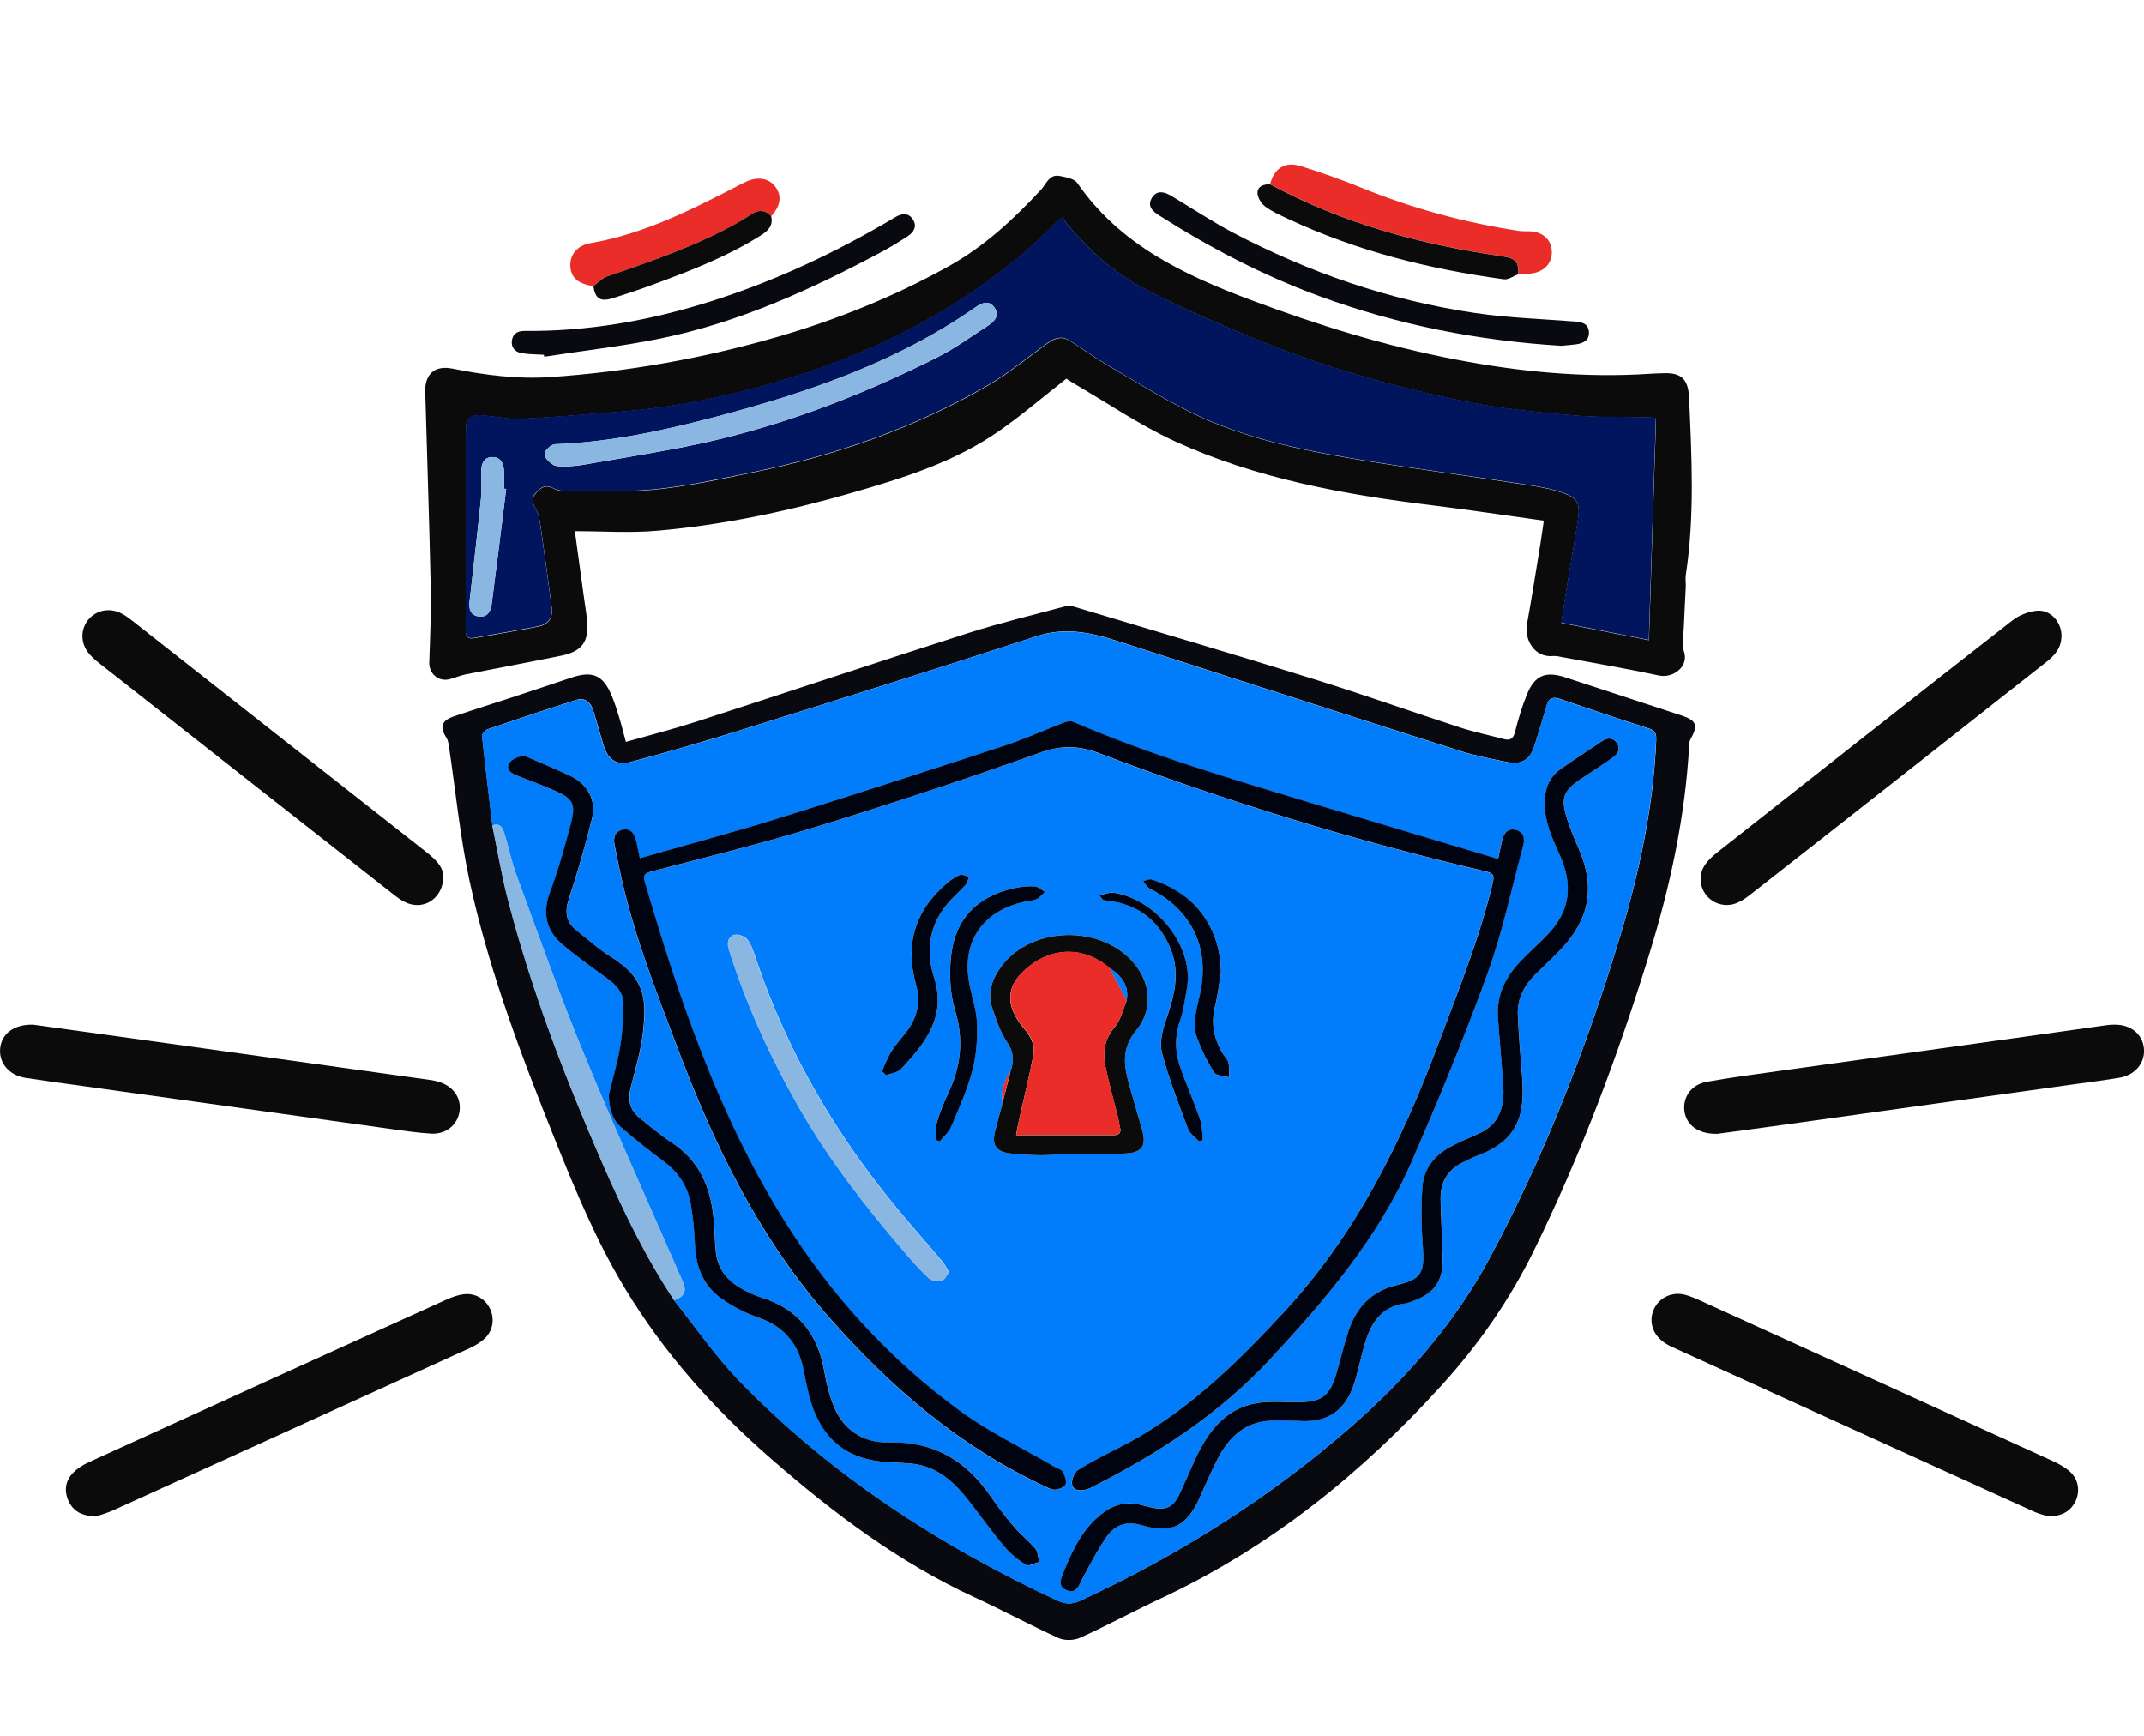 <svg width="404" height="327" viewBox="0 0 404 327" fill="none" xmlns="http://www.w3.org/2000/svg">
<g clip-path="url(#clip0_441_5)">
<path d="M290.834 98.092C283.737 97.114 276.833 96.056 269.897 95.207C253.208 93.171 236.713 90.174 221.344 83.122C214.794 80.109 208.759 75.974 202.499 72.335C201.904 71.983 201.324 71.598 200.938 71.342C196.593 74.74 192.554 78.218 188.192 81.247C179.872 87.049 170.265 90.046 160.641 92.819C148.587 96.297 136.341 98.909 123.836 99.999C118.751 100.448 113.601 100.079 108.323 100.079C108.886 104.166 109.465 108.317 110.028 112.485C110.222 113.943 110.479 115.402 110.624 116.86C111.01 120.883 109.723 122.726 105.732 123.544C99.761 124.762 93.758 125.868 87.772 127.054C86.71 127.262 85.696 127.727 84.65 127.983C82.558 128.48 80.82 126.878 80.884 124.81C81.045 120.098 81.254 115.37 81.157 110.658C80.9 98.38 80.466 86.087 80.128 73.81C80.031 70.492 81.914 68.777 85.245 69.45C91.393 70.684 97.556 71.47 103.817 71.037C118.349 70.043 132.607 67.495 146.592 63.44C157.841 60.17 168.655 55.811 178.891 50.089C185.521 46.387 191.025 41.274 196.142 35.76C197.205 34.622 197.671 32.779 199.667 33.148C200.842 33.356 202.435 33.661 203.014 34.494C211.061 46.146 223.082 51.788 235.812 56.564C248.332 61.26 261.062 65.187 274.21 67.719C286.376 70.059 298.623 71.246 311.015 70.412C311.851 70.348 312.688 70.348 313.525 70.316C316.357 70.22 318.096 71.037 318.273 74.804C318.771 85.975 319.367 97.178 317.661 108.334C317.548 109.023 317.677 109.728 317.661 110.433C317.532 113.094 317.387 115.77 317.275 118.431C317.21 119.825 316.84 121.364 317.275 122.598C318.385 125.643 315.183 127.823 312.64 127.278C306.686 126.012 300.667 124.97 294.664 123.864C293.972 123.736 293.248 123.544 292.572 123.608C289.257 123.912 287.165 120.659 287.744 117.517C288.661 112.485 289.434 107.436 290.271 102.387C290.48 101.121 290.641 99.871 290.898 98.14L290.834 98.092ZM200.117 40.953C197.06 43.774 194.324 46.595 191.298 49.047C177.909 59.898 162.669 67.287 146.173 72.047C136.759 74.772 127.151 76.759 117.351 77.544C110.978 78.057 104.621 78.618 98.232 78.923C95.77 79.035 93.276 78.458 90.797 78.266C88.705 78.121 87.788 78.939 87.788 80.958C87.772 93.572 87.788 106.186 87.772 118.784C87.772 119.906 88.078 120.466 89.333 120.242C93.356 119.505 97.412 118.864 101.419 118.062C103.382 117.678 104.219 116.395 103.977 114.456C103.334 109.536 102.658 104.599 101.95 99.695C101.757 98.412 101.596 97.018 100.984 95.928C100.373 94.838 100.051 94.005 100.904 93.011C101.789 91.953 102.754 91.232 104.235 92.001C104.734 92.258 105.313 92.498 105.86 92.498C111.686 92.498 117.56 92.835 123.337 92.258C129.614 91.633 135.842 90.27 142.038 88.988C157.6 85.799 172.469 80.606 186.213 72.608C190.172 70.3 193.728 67.319 197.462 64.642C198.766 63.712 200.101 63.28 201.566 64.209C203.883 65.684 206.104 67.287 208.47 68.681C213.555 71.662 218.576 74.788 223.839 77.432C231.917 81.487 240.656 83.795 249.475 85.462C261.223 87.674 273.115 89.116 284.928 90.96C288.066 91.44 291.285 91.809 294.278 92.803C297.448 93.861 297.818 94.934 297.303 98.252C296.644 102.532 295.871 106.795 295.179 111.074C294.841 113.126 294.551 115.177 294.213 117.373C299.766 118.463 305.076 119.505 310.725 120.627C311.176 106.49 311.626 92.691 312.061 78.778C311.336 78.714 310.902 78.65 310.467 78.65C305.784 78.538 301.085 78.698 296.434 78.282C289.82 77.689 283.158 77.064 276.656 75.765C263.073 73.025 249.716 69.29 236.874 64.033C229.761 61.116 222.68 58.055 215.856 54.545C209.661 51.355 204.543 46.643 200.15 41.017L200.117 40.953Z" fill="#0C0B0B"/>
<path d="M117.93 139.78C122.517 138.482 126.91 137.36 131.223 135.965C148.362 130.42 165.453 124.698 182.624 119.216C188.611 117.309 194.742 115.85 200.81 114.216C201.196 114.103 201.679 114.103 202.065 114.216C217.241 118.768 232.432 123.239 247.56 127.951C256.813 130.82 265.938 134.074 275.143 137.071C277.815 137.937 280.599 138.514 283.319 139.235C284.542 139.555 285.137 139.235 285.475 137.905C286.087 135.5 286.795 133.08 287.744 130.788C289.225 127.198 291.269 126.413 294.986 127.631C302.244 130.003 309.486 132.391 316.744 134.763C319.689 135.725 320.043 136.622 318.562 139.251C318.385 139.571 318.321 139.972 318.305 140.341C317.565 153.772 314.764 166.819 310.822 179.625C304.932 198.762 297.915 217.482 289.096 235.497C284.542 244.809 278.652 253.288 271.683 260.965C256.604 277.602 239.369 291.482 218.882 301.098C213.716 303.519 208.695 306.227 203.513 308.583C202.371 309.096 200.6 309.144 199.474 308.631C194.115 306.195 188.917 303.39 183.574 300.922C169.38 294.367 157.085 285.119 145.385 274.925C134.554 265.501 125.124 254.939 117.705 242.645C112.394 233.846 108.468 224.39 104.654 214.902C98.249 198.938 92.117 182.846 88.48 166.001C86.678 157.587 85.841 148.964 84.57 140.437C84.489 139.956 84.392 139.427 84.135 139.027C82.815 136.991 83.153 135.789 85.471 134.988C89.043 133.769 92.664 132.648 96.269 131.461C100.051 130.227 103.817 128.961 107.583 127.695C111.686 126.317 113.65 127.166 115.307 131.157C115.838 132.455 116.273 133.802 116.675 135.148C117.094 136.494 117.415 137.856 117.93 139.748V139.78ZM127.007 244.969C131.078 250.05 134.796 255.5 139.318 260.164C156.505 277.89 176.895 291.129 199.232 301.547C200.761 302.252 202.033 302.3 203.578 301.579C221.956 293.069 238.934 282.41 254.206 269.139C264.876 259.859 274.097 249.393 280.808 236.843C290.979 217.819 298.768 197.848 305.028 177.253C308.778 164.911 311.546 152.362 312.093 139.411C312.141 138.209 311.884 137.616 310.645 137.231C305.044 135.452 299.476 133.577 293.908 131.67C292.62 131.237 291.864 131.51 291.478 132.84C290.754 135.34 289.965 137.824 289.209 140.325C288.372 143.065 286.827 144.139 284.027 143.578C280.889 142.969 277.75 142.328 274.709 141.351C253.209 134.507 231.724 127.567 210.24 120.675C205.332 119.104 200.536 118.158 195.306 119.873C176.783 125.932 158.163 131.75 139.559 137.568C132.736 139.7 125.864 141.687 118.96 143.53C116.08 144.3 114.519 143.082 113.666 140.229C113.038 138.097 112.443 135.949 111.783 133.818C111.3 132.295 110.222 131.365 108.629 131.862C103.028 133.625 97.444 135.5 91.892 137.392C91.441 137.552 90.797 138.257 90.846 138.642C91.441 144.268 92.133 149.877 92.793 155.487C93.775 160.215 94.563 165.007 95.786 169.671C100.212 186.725 106.536 203.105 113.585 219.229C117.464 228.124 121.68 236.827 127.055 244.937L127.007 244.969Z" fill="#090A10"/>
<path d="M385.976 285.712C385.332 285.503 384.206 285.231 383.176 284.766C360.485 274.46 337.793 264.139 315.118 253.801C314.426 253.48 313.734 253.095 313.155 252.615C311.192 251.028 310.661 248.528 311.771 246.412C312.833 244.392 315.167 243.335 317.5 243.944C318.546 244.216 319.56 244.665 320.542 245.114C342.654 255.163 364.749 265.212 386.845 275.294C387.988 275.823 389.146 276.464 390.08 277.313C391.641 278.724 391.979 280.952 391.11 282.795C390.192 284.718 388.615 285.632 385.992 285.728L385.976 285.712Z" fill="#0C0B0B"/>
<path d="M17.976 285.728C15.353 285.584 13.808 284.702 12.939 282.843C12.038 280.92 12.295 279.028 13.76 277.506C14.58 276.656 15.659 275.983 16.753 275.486C39.187 265.244 61.653 255.035 84.118 244.857C85.148 244.392 86.275 243.976 87.401 243.848C89.59 243.575 91.537 244.793 92.39 246.7C93.243 248.624 92.857 250.852 91.199 252.31C90.395 253.015 89.429 253.576 88.448 254.025C66.126 264.203 43.789 274.364 21.436 284.51C20.165 285.087 18.813 285.455 17.992 285.744L17.976 285.728Z" fill="#0C0B0B"/>
<path d="M6.132 193.04C10.847 193.697 16.125 194.418 21.404 195.155C36.66 197.287 51.916 199.419 67.173 201.534C71.872 202.192 76.587 202.833 81.286 203.506C81.737 203.57 82.171 203.682 82.606 203.81C85.342 204.58 86.951 206.824 86.597 209.356C86.243 211.888 84.086 213.748 81.254 213.587C78.438 213.427 75.638 212.978 72.837 212.594C53.703 209.933 34.568 207.256 15.433 204.596C11.877 204.099 8.304 203.618 4.764 203.073C1.706 202.592 -0.241 200.252 0.032 197.528C0.306 194.803 2.511 193.024 6.132 193.056V193.04Z" fill="#0C0B0B"/>
<path d="M323.503 213.619C320.01 213.683 317.773 211.968 317.403 209.372C317.033 206.775 318.675 204.339 321.587 203.826C326.705 202.913 331.871 202.256 337.005 201.534C352.132 199.419 367.26 197.319 382.403 195.204C387.295 194.514 392.188 193.825 397.08 193.136C397.531 193.072 397.981 193.056 398.432 193.056C401.489 193.024 403.694 194.787 403.984 197.511C404.257 200.172 402.391 202.528 399.446 203.041C396.726 203.506 393.99 203.842 391.254 204.227C372.184 206.888 353.114 209.548 334.043 212.209C330.358 212.722 326.657 213.203 323.519 213.635L323.503 213.619Z" fill="#0C0B0B"/>
<path d="M83.54 165.088C83.54 169.062 80.176 171.402 76.909 170.216C76.024 169.896 75.188 169.351 74.447 168.758C55.876 154.189 37.321 139.604 18.765 125.002C17.961 124.377 17.172 123.688 16.561 122.871C15.112 120.947 15.225 118.399 16.721 116.668C18.17 114.985 20.584 114.472 22.692 115.482C23.432 115.834 24.124 116.331 24.784 116.844C43.291 131.397 61.782 145.95 80.289 160.504C81.995 161.85 83.508 163.276 83.524 165.072L83.54 165.088Z" fill="#0C0B0B"/>
<path d="M388.439 119.761C388.471 121.973 387.232 123.448 385.606 124.714C377.286 131.253 368.982 137.808 360.662 144.348C350.379 152.442 340.079 160.52 329.779 168.582C329.023 169.175 328.218 169.736 327.349 170.104C325.209 171.018 322.811 170.345 321.459 168.582C320.14 166.851 320.075 164.495 321.459 162.683C322.103 161.834 322.956 161.097 323.809 160.423C342.252 145.886 360.678 131.349 379.185 116.908C380.456 115.915 382.243 115.193 383.852 115.065C386.395 114.857 388.406 117.165 388.455 119.745L388.439 119.761Z" fill="#0C0B0B"/>
<path d="M294.326 65.155C278.554 64.209 263.411 61.212 248.702 55.827C237.968 51.9 227.974 46.659 218.366 40.553C217.111 39.751 216.146 38.773 217.063 37.267C217.98 35.776 219.364 36.113 220.619 36.85C224.53 39.174 228.328 41.722 232.351 43.838C246.706 51.371 261.882 56.596 277.943 58.968C284.139 59.882 290.447 60.09 296.707 60.571C298.043 60.667 299.25 60.94 299.395 62.446C299.556 64.065 298.413 64.674 297.013 64.867C296.064 64.995 295.098 65.059 294.31 65.139L294.326 65.155Z" fill="#090A10"/>
<path d="M102.497 66.838C101.097 66.742 99.665 66.774 98.281 66.533C97.009 66.309 96.221 65.411 96.478 64.033C96.72 62.751 97.653 62.334 98.908 62.35C110.753 62.462 122.275 60.427 133.541 56.901C145.9 53.022 157.535 47.573 168.64 40.953C169.879 40.216 171.134 39.975 172.019 41.338C172.856 42.604 172.212 43.726 171.102 44.463C169.396 45.585 167.642 46.659 165.823 47.621C152.707 54.593 139.238 60.731 124.593 63.745C117.319 65.235 109.916 66.069 102.562 67.207C102.529 67.094 102.513 66.966 102.481 66.854L102.497 66.838Z" fill="#090A10"/>
<path d="M239.32 34.718C240.093 31.721 242.104 30.375 245.049 31.273C248.896 32.459 252.71 33.821 256.443 35.328C266.035 39.238 275.964 41.947 286.199 43.502C286.891 43.614 287.599 43.55 288.308 43.582C290.609 43.678 292.218 45.056 292.395 47.108C292.588 49.207 291.365 50.906 289.144 51.419C288.163 51.644 287.117 51.58 286.103 51.66C286.215 49.304 285.668 48.647 283.013 48.262C267.725 46.066 252.999 42.091 239.336 34.702L239.32 34.718Z" fill="#EB2D2A"/>
<path d="M111.815 53.904C108.966 53.503 107.582 52.317 107.469 50.169C107.357 48.037 108.709 46.258 111.251 45.81C120.955 44.159 129.613 39.847 138.223 35.424C139.076 34.991 139.913 34.51 140.798 34.141C143.051 33.18 145.143 33.677 146.27 35.424C147.348 37.075 147.01 38.934 145.288 40.745C144.129 39.495 142.89 39.495 141.506 40.424C140.557 41.065 139.559 41.674 138.545 42.219C130.869 46.451 122.613 49.272 114.373 52.108C113.424 52.429 112.651 53.294 111.798 53.92L111.815 53.904Z" fill="#EB2D2A"/>
<path d="M239.32 34.718C252.983 42.107 267.709 46.082 282.997 48.278C285.652 48.663 286.183 49.32 286.087 51.676C285.17 52.012 284.204 52.75 283.367 52.621C269.334 50.698 255.703 47.316 242.829 41.29C241.316 40.584 239.771 39.911 238.435 38.934C237.679 38.373 236.971 37.251 236.955 36.369C236.923 35.103 238.13 34.686 239.336 34.718H239.32Z" fill="#0C0B0B"/>
<path d="M111.814 53.904C112.667 53.294 113.44 52.429 114.389 52.092C122.645 49.255 130.901 46.435 138.561 42.203C139.575 41.642 140.557 41.049 141.522 40.408C142.89 39.479 144.145 39.495 145.304 40.729C145.739 42.492 144.757 43.469 143.405 44.319C137.097 48.326 130.144 50.986 123.176 53.567C120.601 54.529 117.978 55.394 115.355 56.212C113.102 56.901 112.152 56.228 111.814 53.904Z" fill="#0C0B0B"/>
<path d="M200.117 40.953C204.494 46.563 209.612 51.291 215.824 54.48C222.647 57.991 229.728 61.068 236.841 63.969C249.684 69.226 263.025 72.96 276.623 75.701C283.125 77.015 289.788 77.624 296.402 78.218C301.053 78.634 305.768 78.49 310.435 78.586C310.869 78.586 311.304 78.65 312.028 78.714C311.578 92.61 311.143 106.426 310.692 120.563C305.028 119.457 299.733 118.399 294.181 117.309C294.519 115.113 294.809 113.062 295.147 111.01C295.855 106.731 296.611 102.467 297.271 98.188C297.786 94.87 297.416 93.78 294.245 92.739C291.252 91.745 288.033 91.392 284.895 90.895C273.083 89.068 261.19 87.61 249.442 85.398C240.639 83.747 231.885 81.423 223.806 77.368C218.544 74.724 213.523 71.614 208.437 68.617C206.071 67.222 203.851 65.62 201.533 64.145C200.069 63.216 198.717 63.648 197.43 64.578C193.696 67.255 190.139 70.236 186.18 72.544C172.437 80.541 157.567 85.734 142.005 88.924C135.809 90.19 129.581 91.569 123.305 92.194C117.528 92.771 111.67 92.418 105.828 92.434C105.281 92.434 104.701 92.194 104.202 91.937C102.722 91.184 101.756 91.905 100.871 92.947C100.018 93.957 100.34 94.79 100.952 95.864C101.563 96.97 101.724 98.348 101.917 99.63C102.641 104.551 103.301 109.471 103.945 114.392C104.202 116.331 103.35 117.614 101.386 117.998C97.363 118.784 93.323 119.441 89.3 120.178C88.061 120.402 87.739 119.841 87.739 118.719C87.755 106.106 87.739 93.492 87.755 80.894C87.755 78.875 88.673 78.057 90.765 78.201C93.243 78.378 95.737 78.971 98.2 78.859C104.573 78.554 110.945 77.993 117.318 77.48C127.119 76.695 136.727 74.707 146.141 71.983C162.652 67.222 177.876 59.834 191.266 48.983C194.291 46.531 197.027 43.71 200.085 40.889L200.117 40.953ZM106.89 87.898C107.872 87.802 108.837 87.754 109.787 87.594C115.918 86.536 122.05 85.526 128.165 84.356C145.111 81.118 161.091 75.108 176.444 67.415C179.872 65.7 183.01 63.408 186.229 61.324C187.436 60.539 188.385 59.417 187.404 57.975C186.406 56.5 185.054 57.029 183.863 57.862C169.138 68.168 152.385 73.906 135.246 78.442C125.236 81.087 115.049 83.33 104.573 83.699C103.848 83.731 102.674 84.821 102.609 85.51C102.545 86.167 103.51 87.177 104.267 87.594C104.975 87.994 106.021 87.834 106.89 87.914V87.898ZM95.383 92.114C95.255 92.114 95.11 92.082 94.981 92.065C94.981 90.975 95.046 89.886 94.981 88.812C94.885 87.369 94.386 86.023 92.648 86.119C91.022 86.215 90.684 87.546 90.668 88.924C90.652 90.591 90.813 92.258 90.636 93.893C89.976 100.368 89.204 106.827 88.48 113.286C88.319 114.729 88.624 115.947 90.25 116.155C91.779 116.347 92.454 115.225 92.632 113.927C93.581 106.651 94.482 99.374 95.383 92.097V92.114Z" fill="#01155F"/>
<path d="M92.76 155.519C92.101 149.909 91.409 144.3 90.813 138.674C90.765 138.289 91.409 137.584 91.859 137.424C97.427 135.533 102.996 133.657 108.596 131.894C110.189 131.397 111.267 132.327 111.75 133.85C112.41 135.981 113.005 138.129 113.633 140.261C114.486 143.114 116.047 144.332 118.928 143.562C125.832 141.735 132.703 139.748 139.527 137.6C158.13 131.782 176.75 125.964 195.273 119.906C200.519 118.191 205.315 119.136 210.207 120.707C231.692 127.599 253.16 134.539 274.676 141.383C277.718 142.344 280.856 142.985 283.994 143.61C286.794 144.155 288.339 143.098 289.176 140.357C289.932 137.857 290.721 135.372 291.445 132.872C291.831 131.542 292.588 131.253 293.875 131.702C299.443 133.593 305.012 135.484 310.612 137.263C311.867 137.664 312.125 138.241 312.06 139.443C311.497 152.394 308.745 164.943 304.996 177.285C298.735 197.864 290.946 217.851 280.776 236.875C274.065 249.425 264.859 259.907 254.174 269.171C238.901 282.442 221.923 293.117 203.545 301.611C202 302.332 200.729 302.284 199.2 301.579C176.879 291.161 156.473 277.922 139.285 260.196C134.763 255.532 131.062 250.082 126.99 245.002C129.066 244.168 129.436 243.319 128.584 241.347C122.307 226.938 115.806 212.594 109.819 198.072C105.297 187.094 101.354 175.858 97.25 164.719C96.349 162.267 95.85 159.67 95.078 157.17C94.756 156.112 94.321 154.958 92.744 155.535L92.76 155.519ZM190.413 201.871C189.174 203.682 188.595 205.67 188.9 207.865C188.434 209.644 187.935 211.424 187.484 213.219C186.856 215.735 187.709 217.033 190.284 217.306C192.264 217.514 194.243 217.658 196.223 217.658C198.073 217.658 199.924 217.386 201.775 217.37C205.283 217.322 208.807 217.53 212.316 217.306C215.293 217.113 216.033 215.799 215.229 212.914C214.376 209.853 213.426 206.808 212.605 203.73C211.72 200.364 211.463 197.319 214.086 194.162C217.16 190.443 216.838 185.795 214.263 182.237C208.437 174.175 194.468 174.111 188.611 182.189C186.985 184.433 186.004 186.981 186.921 189.754C187.661 192.03 188.45 194.402 189.769 196.358C191.057 198.265 191.105 199.932 190.397 201.871H190.413ZM282.288 161.882C270.202 158.26 258.374 154.766 246.578 151.192C231.579 146.672 216.548 142.232 202.145 136.013C201.678 135.805 200.954 135.965 200.423 136.174C196.722 137.584 193.101 139.251 189.335 140.485C175.06 145.165 160.786 149.797 146.431 154.269C137.917 156.929 129.276 159.221 120.537 161.722C120.247 160.407 120.07 159.366 119.797 158.324C119.459 157.026 118.735 155.984 117.238 156.368C115.806 156.737 115.5 157.923 115.79 159.269C116.288 161.642 116.739 164.014 117.286 166.386C119.732 176.964 123.74 187.045 127.537 197.191C134.57 215.895 143.164 233.59 156.666 248.768C168.156 261.67 180.934 272.633 196.673 279.99C197.365 280.31 198.122 280.743 198.814 280.695C199.522 280.647 200.6 280.182 200.777 279.669C201.002 279.012 200.6 278.035 200.214 277.329C199.972 276.897 199.264 276.736 198.765 276.448C192.747 272.922 186.358 269.892 180.757 265.789C167.448 256.013 156.376 243.88 147.702 229.935C135.391 210.173 127.94 188.296 121.438 166.097C121.084 164.863 121.535 164.543 122.758 164.222C133.138 161.497 143.582 158.949 153.834 155.791C167.883 151.464 181.852 146.864 195.692 141.928C199.747 140.469 202.966 140.389 207.037 141.928C230.855 150.951 255.171 158.42 279.971 164.222C281.532 164.591 281.548 165.136 281.242 166.434C278.748 176.82 274.741 186.677 271.023 196.646C264.103 215.142 255.493 232.58 241.846 247.309C232.593 257.295 222.985 266.687 210.658 272.89C208.083 274.188 205.508 275.486 203.078 277.025C202.386 277.458 201.855 278.836 201.984 279.653C202.209 281.016 203.577 280.871 204.671 280.663C205.106 280.583 205.508 280.326 205.895 280.134C218.222 273.899 229.616 266.511 239.143 256.285C249.684 244.969 259.645 233.285 265.906 219.037C271.055 207.304 275.915 195.444 280.277 183.407C283.109 175.586 284.799 167.379 286.987 159.334C287.374 157.923 286.987 156.657 285.426 156.352C283.93 156.064 283.27 157.17 282.98 158.484C282.755 159.462 282.562 160.456 282.256 161.898L282.288 161.882ZM244.904 267.713C250.263 268.033 253.61 265.677 255.22 260.548C256.008 258.064 256.491 255.484 257.247 252.983C258.39 249.169 260.386 246.123 264.811 245.562C265.439 245.482 266.034 245.194 266.63 244.969C270.267 243.575 271.924 241.251 271.86 237.372C271.796 233.542 271.538 229.711 271.474 225.88C271.425 222.643 272.874 220.255 275.883 218.876C276.704 218.508 277.476 218.059 278.313 217.754C286.923 214.565 287.374 208.987 286.762 202.015C286.456 198.393 286.183 194.771 286.022 191.132C285.877 188.071 287.261 185.587 289.401 183.487C290.962 181.965 292.556 180.474 294.068 178.903C299.669 173.037 300.667 166.979 297.367 159.574C296.595 157.827 295.871 156.048 295.291 154.237C294.036 150.326 294.583 148.932 297.995 146.672C300.023 145.325 302.083 144.027 304.046 142.601C304.979 141.912 305.494 140.886 304.545 139.78C303.708 138.786 302.743 139.059 301.809 139.684C299.25 141.399 296.659 143.049 294.149 144.829C292.137 146.239 291.204 148.21 291.091 150.711C290.914 154.509 292.443 157.811 293.94 161.113C296.418 166.626 295.951 171.659 291.59 176.083C289.965 177.717 288.259 179.288 286.666 180.939C283.801 183.904 282.015 187.366 282.272 191.597C282.546 195.989 283.012 200.364 283.286 204.756C283.527 208.667 282.433 211.92 278.651 213.571C277.01 214.276 275.368 215.014 273.775 215.799C270.508 217.418 268.303 220.014 268.046 223.637C267.772 227.435 267.853 231.282 268.142 235.064C268.497 239.616 267.901 241.011 263.395 242.052C258.471 243.19 255.606 246.236 254.109 250.788C253.256 253.384 252.629 256.061 251.872 258.673C250.601 263.049 249.088 264.155 244.614 264.171C241.863 264.171 239.03 263.898 236.375 264.427C231.418 265.421 228.312 268.963 226.075 273.226C224.723 275.823 223.629 278.563 222.406 281.224C221.102 284.045 219.751 284.67 216.709 283.949C216.21 283.837 215.711 283.708 215.229 283.58C212.589 282.875 210.191 283.292 207.954 284.942C204.173 287.731 202.241 291.754 200.536 295.921C199.988 297.268 199.152 298.935 201.147 299.656C202.966 300.313 203.352 298.534 204.028 297.316C205.492 294.639 206.86 291.882 208.63 289.414C210.175 287.266 212.332 286.513 215.212 287.363C220.829 289.03 223.661 287.523 226.075 282.154C227.17 279.717 228.2 277.233 229.455 274.861C231.37 271.223 234.057 268.322 238.403 267.745C240.543 267.472 242.748 267.697 244.92 267.697L244.904 267.713ZM114.76 206.199C114.76 209.083 115.516 211.071 117.174 212.513C119.781 214.773 122.516 216.905 125.284 218.973C128.004 220.992 129.678 223.621 130.209 226.906C130.627 229.423 130.853 231.971 130.981 234.519C131.174 238.719 132.558 242.341 136.083 244.761C138.207 246.22 140.605 247.438 143.051 248.303C147.847 249.986 150.502 253.272 151.452 258.112C151.709 259.426 151.967 260.741 152.272 262.039C153.801 268.69 157.197 273.707 164.342 275.134C166.772 275.614 169.315 275.534 171.809 275.775C176.702 276.255 179.888 279.333 182.721 282.939C184.925 285.76 187.017 288.693 189.319 291.434C190.445 292.78 191.877 293.934 193.374 294.864C193.889 295.184 195 294.527 195.852 294.303C195.627 293.469 195.643 292.443 195.144 291.85C193.889 290.344 192.296 289.11 191.025 287.603C189.447 285.744 187.983 283.804 186.599 281.801C181.98 275.101 175.865 271.543 167.448 271.768C162.475 271.896 158.758 269.283 156.956 264.507C156.215 262.552 155.716 260.484 155.362 258.417C154.188 251.509 150.551 246.749 143.711 244.569C142.263 244.104 140.846 243.447 139.527 242.677C136.888 241.155 135.198 238.895 134.908 235.786C134.715 233.75 134.667 231.699 134.49 229.663C133.975 223.717 131.786 218.7 126.572 215.27C124.432 213.876 122.468 212.209 120.489 210.59C118.638 209.083 118.332 207.144 118.895 204.884C119.765 201.438 120.794 197.976 121.197 194.45C121.889 188.472 121.744 184.385 115.226 180.346C112.893 178.903 110.833 177.028 108.676 175.329C106.649 173.726 106.407 171.819 107.228 169.367C108.853 164.414 110.286 159.382 111.557 154.333C112.458 150.727 110.817 147.762 107.421 146.175C105.055 145.053 102.642 144.027 100.228 143.001C99.584 142.729 98.811 142.328 98.232 142.489C97.363 142.729 96.253 143.226 95.915 143.931C95.383 145.069 96.397 145.726 97.443 146.143C99.825 147.072 102.223 147.938 104.557 148.98C108.033 150.518 108.58 151.512 107.582 155.263C106.439 159.558 105.265 163.885 103.688 168.037C102.127 172.156 102.963 175.457 106.23 178.166C108.886 180.362 111.702 182.381 114.502 184.401C116.208 185.635 117.56 187.126 117.528 189.241C117.495 191.95 117.334 194.707 116.868 197.367C116.321 200.557 115.387 203.682 114.776 206.215L114.76 206.199ZM178.842 239.68C178.359 238.895 178.037 238.206 177.571 237.661C174.771 234.343 171.874 231.089 169.106 227.74C157.471 213.715 148.41 198.249 142.552 180.955C142.102 179.625 141.699 178.214 140.911 177.108C140.46 176.467 139.141 175.938 138.4 176.131C137.258 176.419 136.936 177.573 137.322 178.807C140.557 189.097 144.998 198.858 150.309 208.218C155.974 218.219 163.023 227.243 170.474 235.946C171.922 237.645 173.419 239.344 175.06 240.85C175.591 241.331 176.718 241.411 177.506 241.267C177.989 241.171 178.327 240.321 178.858 239.648L178.842 239.68ZM176.348 214.789C176.573 214.886 176.798 214.966 177.04 215.062C177.78 214.164 178.762 213.363 179.196 212.337C180.661 208.875 182.222 205.413 183.187 201.791C183.944 198.954 184.185 195.877 184.088 192.928C184.008 190.363 183.107 187.815 182.624 185.25C181.176 177.589 185.006 171.787 192.65 169.992C193.519 169.784 194.452 169.768 195.257 169.431C195.885 169.159 196.351 168.533 196.882 168.053C196.223 167.684 195.579 167.027 194.903 166.995C193.583 166.931 192.199 167.075 190.912 167.379C184.169 168.934 180.017 173.085 179.228 179.913C178.842 183.311 178.955 187.045 179.936 190.283C181.626 195.845 181.095 200.909 178.649 206.006C177.796 207.785 177.072 209.644 176.509 211.536C176.203 212.545 176.364 213.699 176.316 214.773L176.348 214.789ZM166.209 201.855C166.467 202.095 166.724 202.336 166.965 202.576C167.931 202.192 169.17 202.079 169.798 201.406C174.32 196.55 178.408 191.613 175.994 184.112C174.481 179.432 175.012 174.72 178.198 170.681C179.341 169.239 180.773 168.021 182.012 166.642C182.334 166.274 182.399 165.681 182.576 165.184C181.996 165.055 181.337 164.687 180.87 164.847C180.049 165.136 179.293 165.681 178.617 166.258C172.55 171.306 170.458 177.701 172.55 185.282C173.467 188.648 172.968 191.565 170.892 194.274C169.927 195.54 168.832 196.726 167.979 198.072C167.239 199.242 166.788 200.573 166.193 201.839L166.209 201.855ZM230.082 183.247C230.018 180.073 229.39 177.124 227.894 174.352C225.528 169.944 221.73 167.283 217.063 165.745C216.596 165.584 215.969 165.937 215.422 166.049C215.743 166.466 216.001 166.963 216.403 167.283C216.838 167.652 217.401 167.844 217.9 168.133C224.659 172.108 227.652 178.519 226.349 186.276C225.818 189.385 224.418 192.479 225.609 195.668C226.445 197.912 227.54 200.092 228.827 202.111C229.229 202.737 230.662 202.721 231.627 203.009C231.595 202.063 231.692 201.102 231.482 200.204C231.322 199.563 230.726 199.034 230.356 198.441C228.698 195.62 228.167 192.671 229.004 189.45C229.519 187.43 229.728 185.33 230.082 183.263V183.247ZM207.15 168.694C207.633 169.271 207.729 169.495 207.874 169.543C208.164 169.639 208.502 169.639 208.807 169.687C214.537 170.425 218.463 173.486 220.588 178.807C222.486 183.551 221.151 188.007 219.574 192.543C218.93 194.386 218.479 196.662 218.962 198.457C220.282 203.298 222.084 207.994 223.854 212.69C224.192 213.587 225.222 214.244 225.914 215.014C226.156 214.918 226.397 214.821 226.655 214.725C226.494 213.459 226.558 212.129 226.14 210.943C225.077 207.865 223.774 204.884 222.647 201.839C221.489 198.714 221.215 195.572 222.342 192.303C223.018 190.331 223.275 188.215 223.645 186.164C225.061 178.455 217.98 169.431 209.821 168.181C209.049 168.069 208.18 168.469 207.102 168.678L207.15 168.694Z" fill="#017CFB"/>
<path d="M92.76 155.519C94.337 154.942 94.772 156.096 95.094 157.154C95.866 159.654 96.365 162.251 97.266 164.703C101.386 175.858 105.313 187.077 109.835 198.056C115.822 212.594 122.323 226.922 128.599 241.331C129.452 243.287 129.098 244.152 127.006 244.985C121.631 236.875 117.415 228.172 113.536 219.277C106.504 203.153 100.179 186.757 95.737 169.72C94.514 165.039 93.726 160.263 92.744 155.535L92.76 155.519Z" fill="#89B7E2"/>
<path d="M106.89 87.898C106.005 87.818 104.975 87.978 104.267 87.578C103.511 87.161 102.545 86.151 102.61 85.494C102.674 84.805 103.849 83.715 104.573 83.683C115.049 83.314 125.236 81.07 135.246 78.426C152.385 73.89 169.138 68.152 183.863 57.846C185.054 57.013 186.406 56.484 187.404 57.959C188.402 59.417 187.436 60.539 186.229 61.308C182.994 63.392 179.856 65.684 176.444 67.399C161.092 75.092 145.095 81.087 128.165 84.34C122.05 85.51 115.918 86.52 109.787 87.578C108.838 87.738 107.872 87.786 106.89 87.882V87.898Z" fill="#89B7E2"/>
<path d="M95.383 92.114C94.466 99.39 93.581 106.667 92.632 113.943C92.454 115.241 91.778 116.363 90.25 116.171C88.624 115.963 88.319 114.745 88.479 113.302C89.22 106.843 89.976 100.384 90.636 93.909C90.797 92.274 90.636 90.591 90.668 88.94C90.668 87.562 91.006 86.231 92.647 86.135C94.386 86.039 94.885 87.369 94.981 88.828C95.061 89.902 94.981 90.992 94.981 92.082C95.11 92.082 95.255 92.114 95.383 92.129V92.114Z" fill="#89B7E2"/>
<path d="M282.288 161.866C282.594 160.423 282.803 159.43 283.012 158.452C283.302 157.138 283.978 156.048 285.459 156.32C287.02 156.625 287.406 157.891 287.02 159.302C284.847 167.347 283.141 175.57 280.309 183.375C275.948 195.412 271.071 207.272 265.938 219.005C259.694 233.253 249.716 244.937 239.175 256.253C229.648 266.463 218.254 273.867 205.927 280.102C205.524 280.31 205.122 280.551 204.704 280.631C203.593 280.839 202.241 280.984 202.016 279.621C201.887 278.804 202.435 277.425 203.11 276.993C205.524 275.454 208.115 274.156 210.69 272.858C223.018 266.655 232.625 257.263 241.879 247.277C255.526 232.564 264.135 215.11 271.055 196.614C274.789 186.645 278.796 176.788 281.274 166.402C281.58 165.104 281.564 164.559 280.003 164.19C255.188 158.388 230.871 150.919 207.069 141.895C202.998 140.357 199.779 140.437 195.724 141.895C181.884 146.848 167.915 151.432 153.866 155.759C143.614 158.917 133.17 161.465 122.79 164.19C121.567 164.511 121.116 164.847 121.47 166.065C127.972 188.264 135.423 210.157 147.734 229.903C156.425 243.848 167.48 255.98 180.789 265.757C186.39 269.86 192.763 272.89 198.798 276.416C199.296 276.704 200.004 276.865 200.246 277.297C200.632 278.002 201.018 278.98 200.809 279.637C200.632 280.166 199.554 280.615 198.846 280.663C198.154 280.711 197.381 280.278 196.705 279.958C180.966 272.601 168.172 261.638 156.698 248.736C143.196 233.558 134.586 215.847 127.57 197.159C123.756 187.013 119.765 176.948 117.318 166.354C116.771 163.998 116.321 161.61 115.822 159.237C115.532 157.891 115.838 156.689 117.27 156.336C118.767 155.952 119.491 156.994 119.829 158.292C120.102 159.318 120.28 160.375 120.569 161.69C129.308 159.189 137.95 156.881 146.463 154.237C160.802 149.765 175.092 145.133 189.367 140.453C193.133 139.219 196.754 137.552 200.455 136.142C200.986 135.933 201.71 135.789 202.177 135.981C216.596 142.2 231.611 146.64 246.61 151.159C258.406 154.718 270.235 158.228 282.32 161.85L282.288 161.866Z" fill="#000410"/>
<path d="M244.905 267.713C242.732 267.713 240.527 267.488 238.387 267.761C234.042 268.322 231.354 271.223 229.439 274.877C228.2 277.249 227.17 279.717 226.06 282.17C223.63 287.539 220.813 289.046 215.197 287.379C212.3 286.513 210.16 287.283 208.615 289.43C206.845 291.898 205.477 294.655 204.012 297.332C203.352 298.55 202.966 300.313 201.132 299.672C199.12 298.951 199.957 297.284 200.52 295.937C202.226 291.77 204.157 287.763 207.939 284.959C210.16 283.308 212.558 282.891 215.213 283.596C215.712 283.724 216.211 283.853 216.694 283.965C219.735 284.686 221.087 284.061 222.39 281.24C223.63 278.579 224.708 275.839 226.06 273.242C228.297 268.963 231.419 265.437 236.359 264.443C239.015 263.914 241.847 264.203 244.599 264.187C249.057 264.171 250.586 263.049 251.857 258.689C252.613 256.061 253.241 253.4 254.094 250.804C255.59 246.252 258.455 243.206 263.379 242.068C267.886 241.027 268.465 239.648 268.127 235.08C267.837 231.282 267.757 227.435 268.03 223.653C268.288 220.014 270.493 217.434 273.76 215.815C275.369 215.014 276.994 214.292 278.636 213.587C282.418 211.936 283.512 208.683 283.271 204.772C282.997 200.38 282.546 196.005 282.257 191.613C281.983 187.382 283.769 183.92 286.65 180.955C288.259 179.304 289.965 177.733 291.575 176.099C295.936 171.675 296.402 166.642 293.924 161.129C292.427 157.811 290.899 154.525 291.076 150.727C291.188 148.226 292.138 146.255 294.133 144.845C296.644 143.082 299.235 141.415 301.794 139.7C302.727 139.075 303.693 138.802 304.529 139.796C305.463 140.902 304.964 141.928 304.031 142.617C302.067 144.059 300.007 145.341 297.98 146.688C294.568 148.948 294.021 150.342 295.276 154.253C295.855 156.064 296.579 157.843 297.352 159.59C300.651 166.995 299.637 173.053 294.053 178.919C292.54 180.49 290.947 181.981 289.386 183.503C287.245 185.603 285.878 188.087 286.006 191.149C286.167 194.771 286.441 198.409 286.747 202.031C287.342 209.003 286.908 214.597 278.298 217.771C277.461 218.075 276.672 218.524 275.868 218.892C272.858 220.271 271.394 222.659 271.458 225.897C271.523 229.727 271.78 233.558 271.844 237.388C271.909 241.283 270.267 243.591 266.614 244.985C266.019 245.21 265.423 245.498 264.796 245.579C260.37 246.139 258.375 249.185 257.232 252.999C256.476 255.5 255.993 258.08 255.204 260.564C253.595 265.693 250.248 268.049 244.889 267.729L244.905 267.713Z" fill="#000410"/>
<path d="M114.744 206.198C115.356 203.666 116.289 200.541 116.836 197.351C117.303 194.675 117.464 191.934 117.496 189.225C117.512 187.094 116.16 185.603 114.471 184.385C111.67 182.365 108.854 180.346 106.199 178.15C102.932 175.441 102.111 172.14 103.656 168.021C105.233 163.869 106.408 159.542 107.551 155.247C108.548 151.48 108.017 150.502 104.525 148.964C102.192 147.938 99.794 147.056 97.412 146.127C96.366 145.726 95.352 145.053 95.883 143.915C96.205 143.21 97.331 142.697 98.201 142.472C98.78 142.312 99.568 142.713 100.196 142.985C102.61 144.011 105.024 145.037 107.39 146.159C110.785 147.762 112.427 150.727 111.526 154.317C110.27 159.382 108.822 164.398 107.196 169.351C106.392 171.803 106.617 173.71 108.645 175.313C110.801 177.012 112.861 178.887 115.195 180.33C121.696 184.369 121.841 188.456 121.165 194.434C120.763 197.96 119.733 201.406 118.864 204.868C118.285 207.128 118.606 209.067 120.457 210.574C122.437 212.193 124.416 213.86 126.54 215.254C131.771 218.684 133.943 223.701 134.458 229.647C134.635 231.683 134.683 233.734 134.877 235.77C135.166 238.879 136.856 241.123 139.495 242.661C140.815 243.431 142.231 244.088 143.679 244.553C150.519 246.732 154.156 251.493 155.331 258.401C155.685 260.468 156.184 262.536 156.924 264.491C158.71 269.267 162.444 271.88 167.417 271.752C175.833 271.527 181.933 275.101 186.567 281.785C187.951 283.788 189.416 285.744 190.993 287.587C192.264 289.094 193.858 290.328 195.113 291.834C195.612 292.427 195.596 293.453 195.821 294.287C194.984 294.495 193.858 295.152 193.343 294.848C191.846 293.918 190.414 292.764 189.287 291.418C186.97 288.677 184.894 285.744 182.689 282.923C179.873 279.317 176.67 276.239 171.778 275.759C169.3 275.518 166.757 275.598 164.311 275.117C157.149 273.691 153.754 268.674 152.241 262.023C151.935 260.725 151.678 259.41 151.42 258.096C150.471 253.256 147.815 249.97 143.02 248.287C140.573 247.438 138.176 246.22 136.051 244.745C132.543 242.325 131.143 238.687 130.95 234.503C130.837 231.955 130.596 229.407 130.177 226.89C129.63 223.621 127.957 220.992 125.253 218.957C122.485 216.889 119.749 214.757 117.142 212.497C115.484 211.055 114.744 209.067 114.728 206.182L114.744 206.198Z" fill="#000410"/>
<path d="M190.397 201.871C191.105 199.932 191.057 198.249 189.769 196.358C188.45 194.402 187.677 192.03 186.921 189.754C186.02 186.981 186.985 184.433 188.611 182.189C194.468 174.127 208.437 174.175 214.263 182.237C216.838 185.795 217.16 190.443 214.086 194.162C211.463 197.319 211.72 200.364 212.605 203.73C213.426 206.808 214.376 209.853 215.229 212.914C216.033 215.799 215.293 217.113 212.316 217.306C208.823 217.53 205.299 217.322 201.775 217.37C199.924 217.402 198.073 217.674 196.223 217.658C194.243 217.658 192.248 217.514 190.284 217.306C187.709 217.017 186.856 215.735 187.484 213.219C187.935 211.424 188.434 209.644 188.9 207.865C189.399 205.862 189.898 203.875 190.413 201.871H190.397ZM212.3 188.52C212.782 185.667 211.334 183.824 209.081 182.413C203.915 177.942 197.22 178.423 192.376 183.487C190.284 185.667 189.769 188.151 191.057 190.892C191.54 191.918 192.183 192.928 192.94 193.777C194.243 195.252 195.08 196.918 194.71 198.858C193.889 203.041 192.875 207.192 191.942 211.359C191.765 212.129 191.652 212.898 191.459 213.876C197.816 213.876 203.851 213.876 209.87 213.876C210.932 213.876 211.35 213.395 211.012 212.321C210.835 211.728 210.819 211.087 210.658 210.478C209.87 207.32 208.968 204.195 208.309 201.006C207.745 198.297 208.083 195.797 210.079 193.489C211.205 192.174 211.575 190.219 212.3 188.552V188.52Z" fill="#0C0B0B"/>
<path d="M178.827 239.68C178.312 240.337 177.974 241.203 177.475 241.299C176.702 241.443 175.56 241.363 175.029 240.882C173.387 239.376 171.891 237.677 170.442 235.978C162.991 227.259 155.942 218.251 150.278 208.25C144.983 198.874 140.525 189.113 137.291 178.839C136.904 177.605 137.226 176.451 138.369 176.163C139.109 175.97 140.429 176.499 140.879 177.14C141.668 178.246 142.07 179.657 142.521 180.987C148.363 198.265 157.439 213.748 169.074 227.772C171.842 231.122 174.739 234.375 177.539 237.693C178.006 238.254 178.328 238.927 178.811 239.712L178.827 239.68Z" fill="#89B7E2"/>
<path d="M176.331 214.773C176.38 213.683 176.219 212.545 176.525 211.536C177.088 209.644 177.812 207.785 178.665 206.006C181.095 200.909 181.642 195.861 179.952 190.283C178.971 187.029 178.842 183.311 179.244 179.913C180.033 173.085 184.169 168.934 190.928 167.379C192.231 167.075 193.599 166.931 194.919 166.995C195.595 167.027 196.239 167.684 196.898 168.053C196.367 168.533 195.885 169.159 195.273 169.431C194.468 169.768 193.535 169.784 192.666 169.992C185.006 171.803 181.192 177.605 182.64 185.25C183.123 187.815 184.024 190.347 184.104 192.928C184.201 195.877 183.96 198.954 183.203 201.791C182.238 205.397 180.677 208.875 179.212 212.337C178.778 213.363 177.78 214.164 177.056 215.062C176.83 214.966 176.605 214.885 176.364 214.789L176.331 214.773Z" fill="#000410"/>
<path d="M166.193 201.839C166.773 200.573 167.239 199.242 167.98 198.072C168.833 196.726 169.927 195.54 170.893 194.274C172.969 191.549 173.467 188.648 172.55 185.282C170.474 177.701 172.55 171.306 178.617 166.258C179.293 165.697 180.066 165.152 180.87 164.847C181.337 164.687 181.997 165.055 182.576 165.184C182.399 165.681 182.335 166.274 182.013 166.642C180.79 168.021 179.341 169.223 178.199 170.681C175.012 174.72 174.481 179.432 175.994 184.112C178.408 191.613 174.304 196.55 169.798 201.406C169.171 202.079 167.931 202.208 166.966 202.576C166.708 202.336 166.451 202.095 166.209 201.855L166.193 201.839Z" fill="#000410"/>
<path d="M230.067 183.231C229.713 185.298 229.504 187.398 228.989 189.418C228.152 192.655 228.683 195.604 230.341 198.409C230.695 199.018 231.306 199.531 231.467 200.172C231.676 201.07 231.58 202.047 231.612 202.977C230.646 202.704 229.23 202.721 228.812 202.079C227.524 200.076 226.43 197.88 225.593 195.636C224.402 192.463 225.802 189.369 226.333 186.244C227.653 178.503 224.66 172.092 217.885 168.101C217.386 167.812 216.822 167.604 216.388 167.251C215.986 166.915 215.728 166.434 215.406 166.017C215.953 165.905 216.581 165.552 217.048 165.713C221.715 167.251 225.513 169.912 227.878 174.319C229.375 177.092 230.003 180.041 230.067 183.215V183.231Z" fill="#000410"/>
<path d="M207.118 168.694C208.212 168.485 209.065 168.085 209.838 168.197C217.997 169.447 225.062 178.471 223.662 186.18C223.292 188.248 223.034 190.363 222.358 192.319C221.216 195.588 221.489 198.73 222.664 201.855C223.791 204.9 225.094 207.881 226.156 210.959C226.559 212.145 226.51 213.475 226.671 214.741C226.43 214.837 226.188 214.934 225.931 215.03C225.223 214.26 224.209 213.603 223.871 212.706C222.101 208.01 220.298 203.297 218.979 198.473C218.496 196.678 218.947 194.402 219.59 192.559C221.167 188.023 222.503 183.551 220.604 178.823C218.464 173.502 214.553 170.441 208.824 169.703C208.502 169.655 208.18 169.655 207.891 169.559C207.73 169.511 207.649 169.287 207.166 168.71L207.118 168.694Z" fill="#000410"/>
<path d="M190.397 201.871C189.898 203.875 189.399 205.862 188.884 207.865C188.579 205.67 189.142 203.682 190.397 201.871Z" fill="#EB2D2A"/>
<path d="M212.316 188.504C211.608 190.171 211.238 192.142 210.095 193.44C208.099 195.748 207.761 198.249 208.325 200.957C208.984 204.147 209.886 207.272 210.674 210.43C210.819 211.039 210.835 211.68 211.028 212.273C211.35 213.347 210.948 213.828 209.886 213.828C203.851 213.828 197.832 213.828 191.475 213.828C191.668 212.834 191.781 212.065 191.958 211.311C192.891 207.144 193.889 202.993 194.726 198.81C195.112 196.87 194.275 195.22 192.956 193.729C192.199 192.88 191.556 191.886 191.073 190.844C189.802 188.119 190.317 185.619 192.393 183.439C197.237 178.374 203.947 177.894 209.097 182.365C210.175 184.401 211.238 186.436 212.316 188.472V188.504Z" fill="#EB2D2A"/>
<path d="M212.316 188.504C211.238 186.468 210.176 184.433 209.098 182.397C211.367 183.808 212.799 185.667 212.316 188.504Z" fill="#017CFB"/>
</g>
<mask id="mask0_441_5" style="mask-type:alpha" maskUnits="userSpaceOnUse" x="0" y="0" width="404" height="327">
<rect width="404" height="327" fill="#D9D9D9"/>
</mask>
<g mask="url(#mask0_441_5)">
</g>
<defs>
<clipPath id="clip0_441_5">
<rect width="404" height="278" fill="white" transform="translate(0 31)"/>
</clipPath>
</defs>
</svg>
